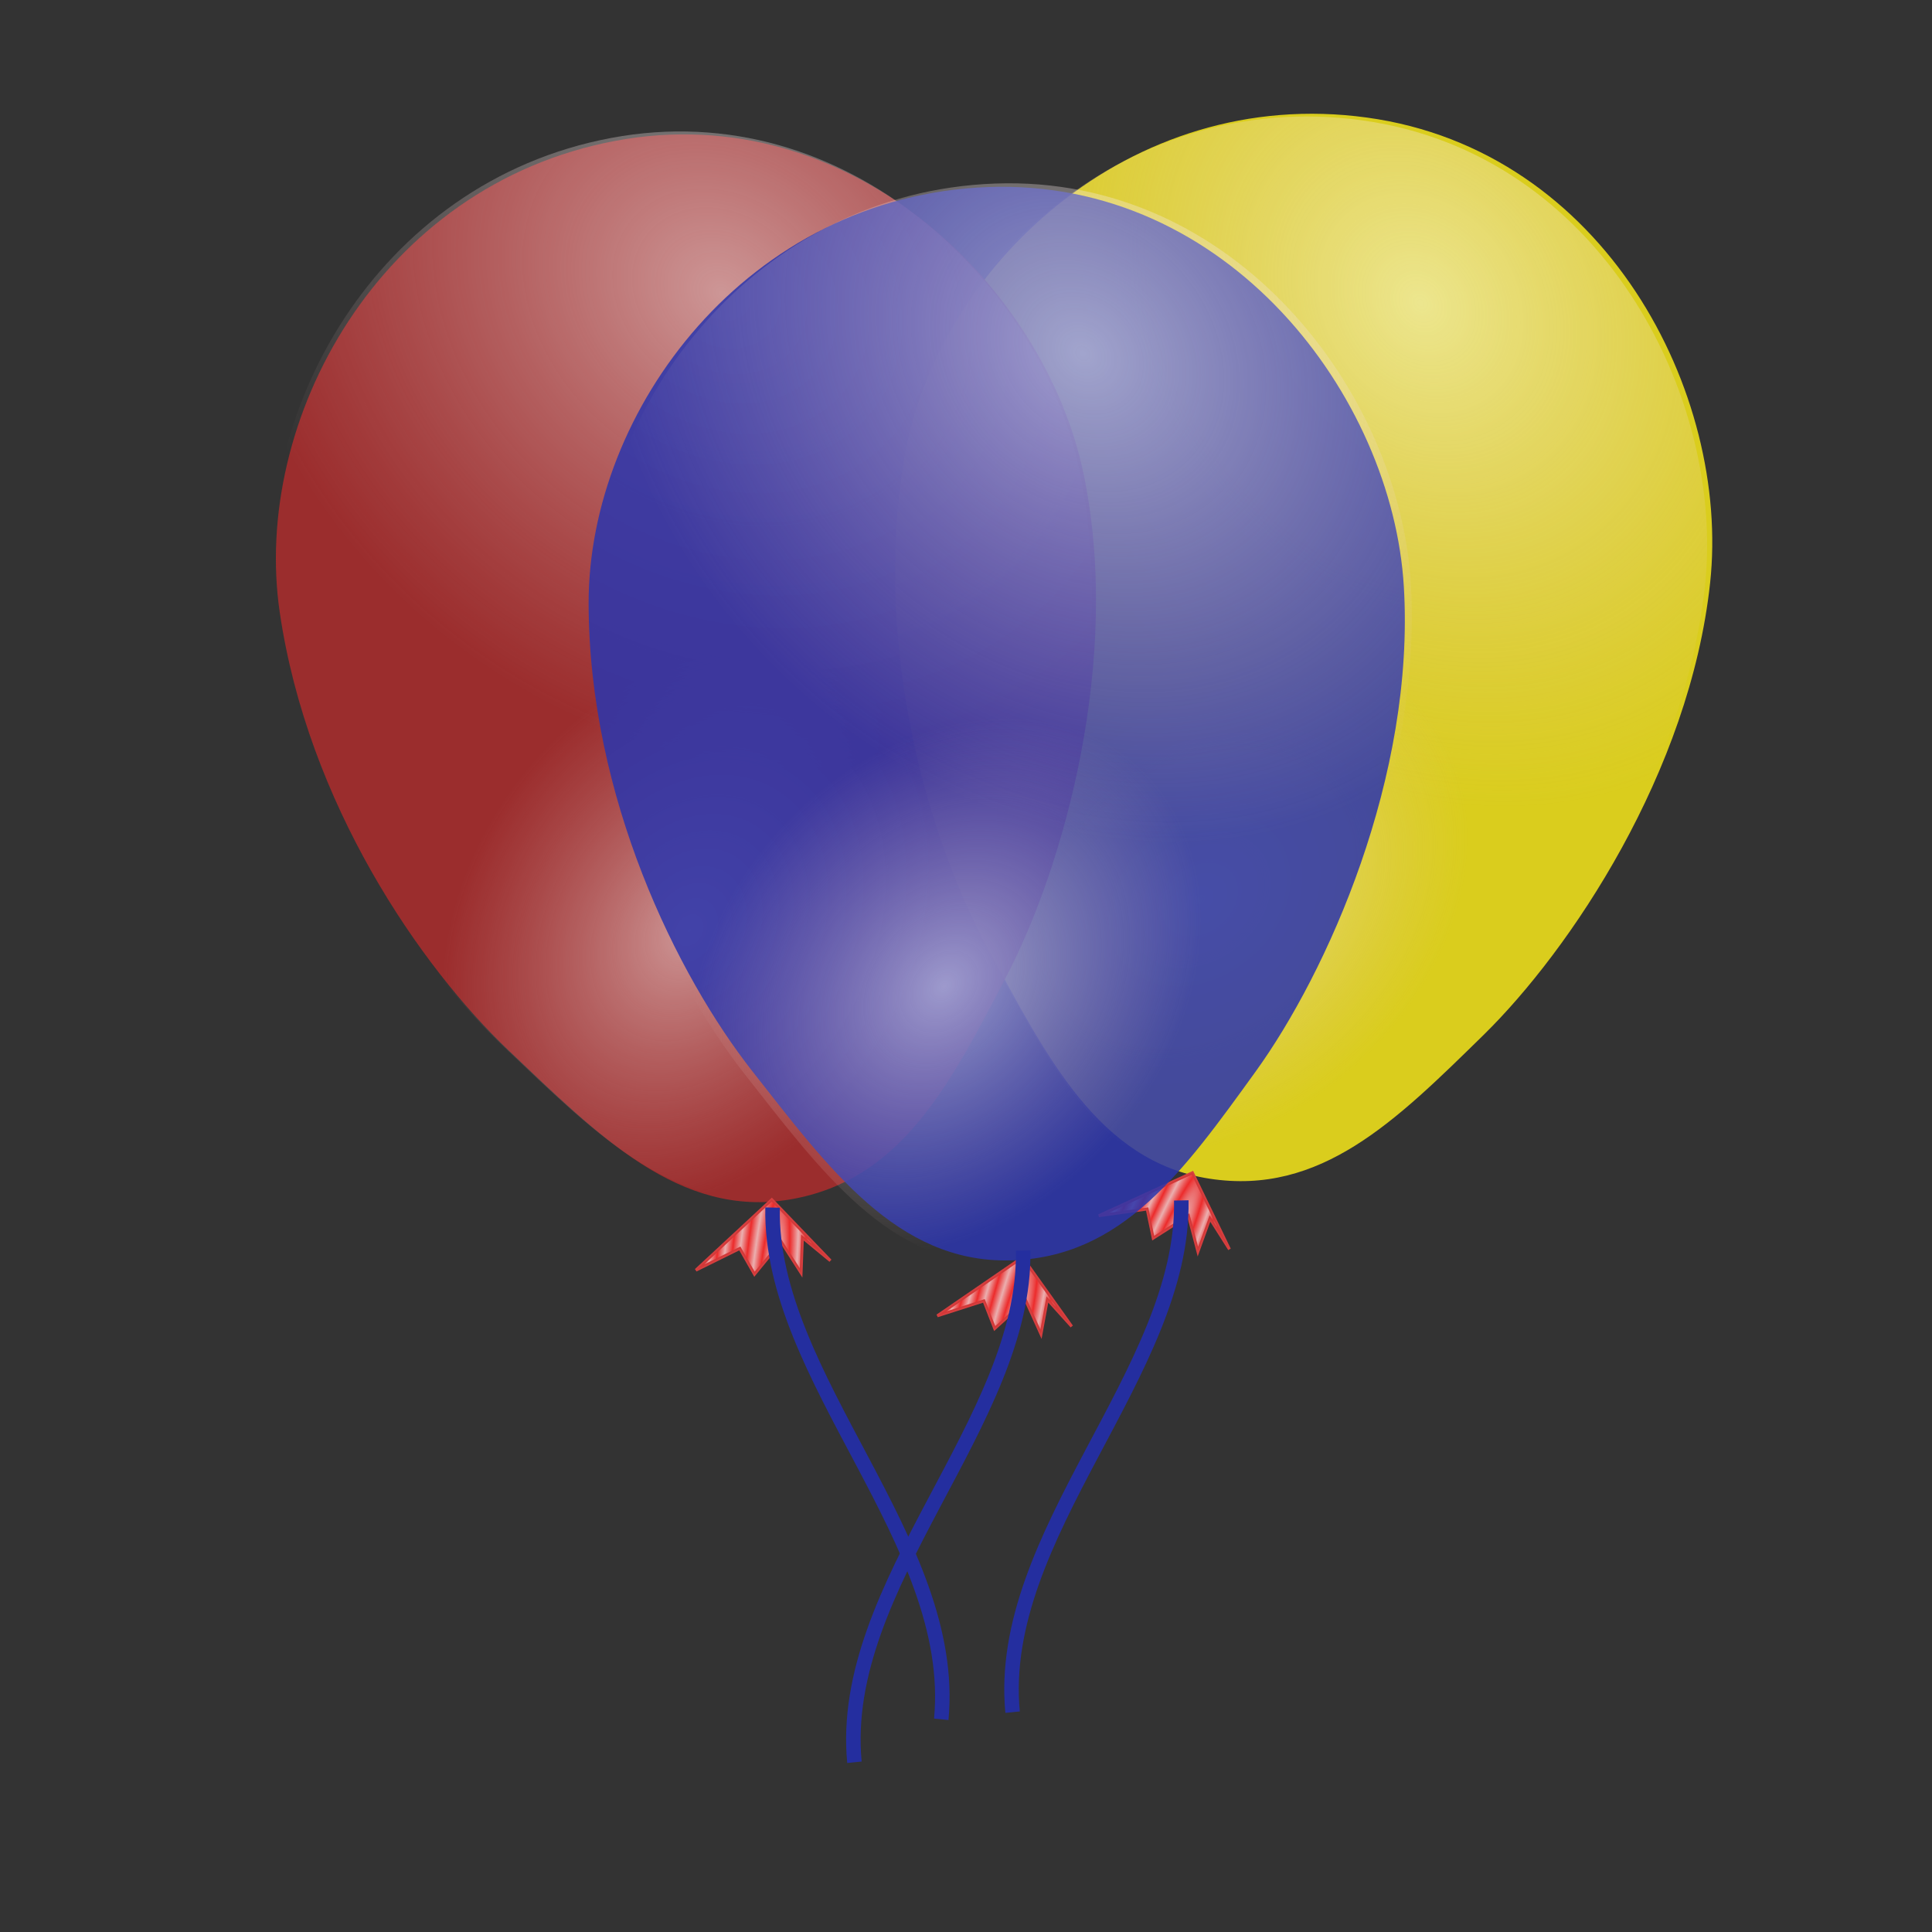 <?xml version="1.0" encoding="UTF-8" standalone="no"?>
<!-- Created with Inkscape (http://www.inkscape.org/) -->
<svg
   xmlns:dc="http://purl.org/dc/elements/1.1/"
   xmlns:cc="http://web.resource.org/cc/"
   xmlns:rdf="http://www.w3.org/1999/02/22-rdf-syntax-ns#"
   xmlns:svg="http://www.w3.org/2000/svg"
   xmlns="http://www.w3.org/2000/svg"
   xmlns:xlink="http://www.w3.org/1999/xlink"
   xmlns:sodipodi="http://sodipodi.sourceforge.net/DTD/sodipodi-0.dtd"
   xmlns:inkscape="http://www.inkscape.org/namespaces/inkscape"
   id="svg2"
   sodipodi:version="0.32"
   inkscape:version="0.44"
   width="256"
   height="256"
   version="1.0"
   sodipodi:docbase="/media/disk-hdb2/svg1/apps"
   sodipodi:docname="ballon3.svg">
  <rect width="100%" height="100%" fill="#333333" stroke="none"/>
  <defs
     id="defs5">
    <linearGradient
       id="linearGradient2854"
       inkscape:collect="always">
      <stop
         id="stop2856"
         offset="0"
         style="stop-color:#ff2a2a;stop-opacity:1;" />
      <stop
         id="stop2858"
         offset="1"
         style="stop-color:#fdfdfd;stop-opacity:1" />
    </linearGradient>
    <linearGradient
       id="linearGradient2801"
       inkscape:collect="always">
      <stop
         id="stop2803"
         offset="0"
         style="stop-color:white;stop-opacity:1" />
      <stop
         id="stop2805"
         offset="1"
         style="stop-color:#e7c1c1;stop-opacity:0" />
    </linearGradient>
    <linearGradient
       inkscape:collect="always"
       id="linearGradient2783">
      <stop
         style="stop-color:#ff2a2a;stop-opacity:1;"
         offset="0"
         id="stop2785" />
      <stop
         style="stop-color:#ff2a2a;stop-opacity:0;"
         offset="1"
         id="stop2787" />
    </linearGradient>
    <linearGradient
       inkscape:collect="always"
       xlink:href="#linearGradient2783"
       id="linearGradient2789"
       x1="130.174"
       y1="76.12"
       x2="186.455"
       y2="76.12"
       gradientUnits="userSpaceOnUse"
       gradientTransform="translate(-32.97,80.97)" />
    <radialGradient
       inkscape:collect="always"
       xlink:href="#linearGradient2801"
       id="radialGradient2838"
       gradientUnits="userSpaceOnUse"
       gradientTransform="matrix(-0.749,0.767,-0.925,-0.903,109.976,21.98)"
       cx="45.587"
       cy="32.985"
       fx="45.587"
       fy="32.985"
       r="28.14" />
    <radialGradient
       inkscape:collect="always"
       xlink:href="#linearGradient2801"
       id="radialGradient2840"
       gradientUnits="userSpaceOnUse"
       gradientTransform="matrix(-0.491,0.519,-0.402,-0.381,81.359,33.748)"
       cx="79.909"
       cy="15.412"
       fx="79.909"
       fy="15.412"
       r="28.14" />
    <radialGradient
       inkscape:collect="always"
       xlink:href="#linearGradient2854"
       id="radialGradient2860"
       cx="46.376"
       cy="103.012"
       fx="46.376"
       fy="103.012"
       r="4.639"
       gradientTransform="matrix(0.109,1.070383e-2,-8.259507e-2,0.838,47.976,8.2)"
       gradientUnits="userSpaceOnUse"
       spreadMethod="reflect" />
    <radialGradient
       inkscape:collect="always"
       xlink:href="#linearGradient2801"
       id="radialGradient2957"
       gradientUnits="userSpaceOnUse"
       gradientTransform="matrix(-0.733,0.782,-0.943,-0.884,215.619,16.869)"
       cx="45.587"
       cy="32.985"
       fx="45.587"
       fy="32.985"
       r="28.14" />
    <radialGradient
       inkscape:collect="always"
       xlink:href="#linearGradient2801"
       id="radialGradient2959"
       gradientUnits="userSpaceOnUse"
       gradientTransform="matrix(-0.481,0.529,-0.41,-0.373,186.279,29.703)"
       cx="79.909"
       cy="15.412"
       fx="79.909"
       fy="15.412"
       r="28.14" />
    <radialGradient
       inkscape:collect="always"
       xlink:href="#linearGradient2854"
       id="radialGradient2961"
       gradientUnits="userSpaceOnUse"
       gradientTransform="matrix(0.109,1.070383e-2,-8.259507e-2,0.838,47.976,8.2)"
       spreadMethod="reflect"
       cx="46.376"
       cy="103.012"
       fx="46.376"
       fy="103.012"
       r="4.639" />
    <radialGradient
       inkscape:collect="always"
       xlink:href="#linearGradient2801"
       id="radialGradient3011"
       gradientUnits="userSpaceOnUse"
       gradientTransform="matrix(-0.611,0.88,-1.061,-0.737,209.97,8.804)"
       cx="45.587"
       cy="32.985"
       fx="45.587"
       fy="32.985"
       r="28.14" />
    <radialGradient
       inkscape:collect="always"
       xlink:href="#linearGradient2801"
       id="radialGradient3013"
       gradientUnits="userSpaceOnUse"
       gradientTransform="matrix(-0.399,0.593,-0.46,-0.309,184.183,25.151)"
       cx="79.909"
       cy="15.412"
       fx="79.909"
       fy="15.412"
       r="28.14" />
    <radialGradient
       inkscape:collect="always"
       xlink:href="#linearGradient2854"
       id="radialGradient3015"
       gradientUnits="userSpaceOnUse"
       gradientTransform="matrix(0.109,1.070383e-2,-8.259507e-2,0.838,47.976,8.2)"
       spreadMethod="reflect"
       cx="46.376"
       cy="103.012"
       fx="46.376"
       fy="103.012"
       r="4.639" />
    <radialGradient
       inkscape:collect="always"
       xlink:href="#linearGradient2801"
       id="radialGradient3050"
       gradientUnits="userSpaceOnUse"
       gradientTransform="matrix(-0.611,0.88,-1.061,-0.737,209.97,8.804)"
       cx="45.587"
       cy="32.985"
       fx="45.587"
       fy="32.985"
       r="28.14" />
    <radialGradient
       inkscape:collect="always"
       xlink:href="#linearGradient2801"
       id="radialGradient3052"
       gradientUnits="userSpaceOnUse"
       gradientTransform="matrix(-0.399,0.593,-0.46,-0.309,184.183,25.151)"
       cx="79.909"
       cy="15.412"
       fx="79.909"
       fy="15.412"
       r="28.14" />
    <radialGradient
       inkscape:collect="always"
       xlink:href="#linearGradient2854"
       id="radialGradient3054"
       gradientUnits="userSpaceOnUse"
       gradientTransform="matrix(0.109,1.070383e-2,-8.259507e-2,0.838,47.976,8.2)"
       spreadMethod="reflect"
       cx="46.376"
       cy="103.012"
       fx="46.376"
       fy="103.012"
       r="4.639" />
    <radialGradient
       inkscape:collect="always"
       xlink:href="#linearGradient2801"
       id="radialGradient3056"
       gradientUnits="userSpaceOnUse"
       gradientTransform="matrix(-0.749,0.767,-0.925,-0.903,109.976,21.98)"
       cx="45.587"
       cy="32.985"
       fx="45.587"
       fy="32.985"
       r="28.14" />
    <radialGradient
       inkscape:collect="always"
       xlink:href="#linearGradient2801"
       id="radialGradient3058"
       gradientUnits="userSpaceOnUse"
       gradientTransform="matrix(-0.491,0.519,-0.402,-0.381,81.359,33.748)"
       cx="79.909"
       cy="15.412"
       fx="79.909"
       fy="15.412"
       r="28.14" />
    <radialGradient
       inkscape:collect="always"
       xlink:href="#linearGradient2854"
       id="radialGradient3060"
       gradientUnits="userSpaceOnUse"
       gradientTransform="matrix(0.109,1.070383e-2,-8.259507e-2,0.838,47.976,8.2)"
       spreadMethod="reflect"
       cx="46.376"
       cy="103.012"
       fx="46.376"
       fy="103.012"
       r="4.639" />
    <radialGradient
       inkscape:collect="always"
       xlink:href="#linearGradient2801"
       id="radialGradient3062"
       gradientUnits="userSpaceOnUse"
       gradientTransform="matrix(-0.733,0.782,-0.943,-0.884,215.619,16.869)"
       cx="45.587"
       cy="32.985"
       fx="45.587"
       fy="32.985"
       r="28.14" />
    <radialGradient
       inkscape:collect="always"
       xlink:href="#linearGradient2801"
       id="radialGradient3064"
       gradientUnits="userSpaceOnUse"
       gradientTransform="matrix(-0.481,0.529,-0.41,-0.373,186.279,29.703)"
       cx="79.909"
       cy="15.412"
       fx="79.909"
       fy="15.412"
       r="28.14" />
    <radialGradient
       inkscape:collect="always"
       xlink:href="#linearGradient2854"
       id="radialGradient3066"
       gradientUnits="userSpaceOnUse"
       gradientTransform="matrix(0.109,1.070383e-2,-8.259507e-2,0.838,47.976,8.2)"
       spreadMethod="reflect"
       cx="46.376"
       cy="103.012"
       fx="46.376"
       fy="103.012"
       r="4.639" />
  </defs>
  <sodipodi:namedview
     inkscape:window-height="743"
     inkscape:window-width="1016"
     inkscape:pageshadow="2"
     inkscape:pageopacity="0.0"
     guidetolerance="10.0"
     gridtolerance="10.0"
     objecttolerance="10.0"
     borderopacity="1.0"
     bordercolor="#666666"
     pagecolor="#ffffff"
     id="base"
     inkscape:zoom="2.0625"
     inkscape:cx="128"
     inkscape:cy="127.51516"
     inkscape:window-x="0"
     inkscape:window-y="0"
     inkscape:current-layer="svg2"
     width="256px"
     height="256px" />
  <g
     id="g3023"
     transform="matrix(1.921,0,0,1.956,16.681,-13.067)">
    <g
       transform="matrix(0.95,0.311,-0.311,0.95,-42.802,-41.924)"
       id="g3003">
      <path
         sodipodi:nodetypes="czzzzzz"
         id="path2967"
         d="M 172.003,36.412 C 174.657,49.033 170.581,63.058 166.659,70.435 C 162.737,77.813 159.394,84.252 151.74,85.538 C 144.086,86.824 138.463,81.153 132.345,75.462 C 126.228,69.771 118.46,58.682 116.537,45.729 C 114.615,32.776 123.378,16.82 139.692,13.816 C 156.005,10.812 169.349,23.79 172.003,36.412 z "
         style="opacity:0.862;fill:#f4e51a;fill-opacity:1;stroke:none;stroke-width:0.8;stroke-linecap:round;stroke-linejoin:round;stroke-miterlimit:4;stroke-dashoffset:0;stroke-opacity:1" />
      <path
         style="opacity:0.5;fill:url(#radialGradient3050);fill-opacity:1;stroke:none;stroke-width:0.8;stroke-linecap:round;stroke-linejoin:round;stroke-miterlimit:4;stroke-dashoffset:0;stroke-opacity:1"
         d="M 171.723,36.698 C 174.377,49.319 170.302,63.344 166.38,70.721 C 162.458,78.099 159.115,84.538 151.461,85.824 C 143.807,87.11 138.183,81.439 132.066,75.748 C 125.949,70.057 118.181,58.968 116.258,46.015 C 114.336,33.062 123.099,17.106 139.412,14.102 C 155.725,11.098 169.069,24.076 171.723,36.698 z "
         id="path2969"
         sodipodi:nodetypes="czzzzzz" />
      <path
         sodipodi:nodetypes="czzzzzz"
         id="path2971"
         d="M 172.208,36.698 C 174.862,49.319 170.787,63.344 166.865,70.721 C 162.943,78.099 159.6,84.538 151.946,85.824 C 144.292,87.11 138.668,81.439 132.551,75.748 C 126.434,70.057 118.666,58.968 116.743,46.015 C 114.82,33.062 123.584,17.106 139.897,14.102 C 156.21,11.098 169.554,24.076 172.208,36.698 z "
         style="opacity:0.5;fill:url(#radialGradient3052);fill-opacity:1;stroke:none;stroke-width:0.8;stroke-linecap:round;stroke-linejoin:round;stroke-miterlimit:4;stroke-dashoffset:0;stroke-opacity:1" />
      <g
         id="g2973"
         transform="translate(105.939,-2.424)">
        <path
           style="fill:url(#radialGradient3054);fill-opacity:1;fill-rule:evenodd;stroke:#d63f3f;stroke-width:0.2;stroke-linecap:butt;stroke-linejoin:miter;stroke-miterlimit:4;stroke-dasharray:none;stroke-opacity:1"
           d="M 44.553,87.948 L 39.317,92.725 L 42.348,91.255 L 43.359,93.001 L 45.196,90.796 L 46.574,92.909 L 46.666,90.52 L 48.595,92.082 L 44.553,87.948 z "
           id="path2975" />
        <path
           id="path2977"
           d="M 44.553,87.948 L 39.317,92.725 L 42.348,91.255 L 43.359,93.001 L 45.196,90.796 L 46.574,92.909 L 46.666,90.52 L 48.595,92.082 L 44.553,87.948 z "
           style="fill:#cc2e2e;fill-opacity:0.376;fill-rule:evenodd;stroke:none;stroke-width:0.2;stroke-linecap:butt;stroke-linejoin:miter;stroke-miterlimit:4;stroke-dasharray:none;stroke-opacity:1" />
      </g>
    </g>
    <g
       id="g2876">
      <g
         id="g2833"
         transform="matrix(0.986,-0.166,0.166,0.986,-8.067,7.287)">
        <path
           sodipodi:nodetypes="czzzzzz"
           id="path1892"
           d="M 67.879,43.394 C 68.405,56.281 62.063,69.437 56.973,76.062 C 51.883,82.688 47.519,88.485 39.758,88.485 C 31.996,88.485 27.39,81.961 22.3,75.335 C 17.21,68.709 11.387,56.487 11.636,43.394 C 11.886,30.301 23.172,16.018 39.758,15.758 C 56.343,15.497 67.352,30.507 67.879,43.394 z "
           style="opacity:0.862;fill:#ac2d2d;fill-opacity:1;stroke:none;stroke-width:0.8;stroke-linecap:round;stroke-linejoin:round;stroke-miterlimit:4;stroke-dashoffset:0;stroke-opacity:1" />
        <path
           style="opacity:0.5;fill:url(#radialGradient3056);fill-opacity:1;stroke:none;stroke-width:0.8;stroke-linecap:round;stroke-linejoin:round;stroke-miterlimit:4;stroke-dashoffset:0;stroke-opacity:1"
           d="M 67.636,43.152 C 68.163,56.038 61.82,69.194 56.73,75.82 C 51.64,82.446 47.277,88.242 39.515,88.242 C 31.754,88.242 27.148,81.718 22.058,75.093 C 16.968,68.467 11.144,56.244 11.394,43.152 C 11.644,30.059 22.93,15.775 39.515,15.515 C 56.101,15.255 67.11,30.265 67.636,43.152 z "
           id="path2799"
           sodipodi:nodetypes="czzzzzz" />
        <path
           sodipodi:nodetypes="czzzzzz"
           id="path2811"
           d="M 67.636,43.152 C 68.163,56.038 61.82,69.194 56.73,75.82 C 51.64,82.446 47.277,88.242 39.515,88.242 C 31.754,88.242 27.148,81.718 22.058,75.093 C 16.968,68.467 11.144,56.244 11.394,43.152 C 11.644,30.059 22.93,15.775 39.515,15.515 C 56.101,15.255 67.11,30.265 67.636,43.152 z "
           style="opacity:0.5;fill:url(#radialGradient3058);fill-opacity:1;stroke:none;stroke-width:0.8;stroke-linecap:round;stroke-linejoin:round;stroke-miterlimit:4;stroke-dashoffset:0;stroke-opacity:1" />
      </g>
      <g
         id="g2872">
        <path
           id="path2844"
           d="M 44.553,87.948 L 39.317,92.725 L 42.348,91.255 L 43.359,93.001 L 45.196,90.796 L 46.574,92.909 L 46.666,90.52 L 48.595,92.082 L 44.553,87.948 z "
           style="fill:url(#radialGradient3060);fill-opacity:1;fill-rule:evenodd;stroke:#d63f3f;stroke-width:0.2;stroke-linecap:butt;stroke-linejoin:miter;stroke-miterlimit:4;stroke-dasharray:none;stroke-opacity:1" />
        <path
           style="fill:#cc2e2e;fill-opacity:0.376;fill-rule:evenodd;stroke:none;stroke-width:0.2;stroke-linecap:butt;stroke-linejoin:miter;stroke-miterlimit:4;stroke-dasharray:none;stroke-opacity:1"
           d="M 44.553,87.948 L 39.317,92.725 L 42.348,91.255 L 43.359,93.001 L 45.196,90.796 L 46.574,92.909 L 46.666,90.52 L 48.595,92.082 L 44.553,87.948 z "
           id="path2870" />
      </g>
    </g>
    <g
       transform="translate(-85.091,7.273)"
       id="g2949">
      <path
         sodipodi:nodetypes="czzzzzz"
         id="path2889"
         d="M 173.24,39.136 C 174.029,52.01 167.955,65.292 163.001,72.02 C 158.048,78.748 153.803,84.633 146.043,84.791 C 138.283,84.949 133.545,78.52 128.321,71.999 C 123.098,65.479 117.026,53.377 117.009,40.282 C 116.992,27.187 127.985,12.676 144.562,12.079 C 161.138,11.481 172.451,26.263 173.24,39.136 z "
         style="opacity:0.862;fill:#2d36ac;fill-opacity:1;stroke:none;stroke-width:0.8;stroke-linecap:round;stroke-linejoin:round;stroke-miterlimit:4;stroke-dashoffset:0;stroke-opacity:1" />
      <path
         style="opacity:0.5;fill:url(#radialGradient3062);fill-opacity:1;stroke:none;stroke-width:0.8;stroke-linecap:round;stroke-linejoin:round;stroke-miterlimit:4;stroke-dashoffset:0;stroke-opacity:1"
         d="M 173.72,38.899 C 174.509,51.772 168.435,65.055 163.481,71.783 C 158.527,78.511 154.283,84.395 146.523,84.553 C 138.763,84.711 134.025,78.282 128.801,71.762 C 123.577,65.241 117.506,53.139 117.489,40.044 C 117.472,26.949 128.465,12.439 145.042,11.841 C 161.618,11.243 172.931,26.026 173.72,38.899 z "
         id="path2891"
         sodipodi:nodetypes="czzzzzz" />
      <path
         sodipodi:nodetypes="czzzzzz"
         id="path2893"
         d="M 172.75,39.384 C 173.539,52.257 167.466,65.54 162.512,72.268 C 157.558,78.996 153.313,84.88 145.553,85.038 C 137.793,85.196 133.055,78.767 127.832,72.247 C 122.608,65.726 116.536,53.624 116.52,40.529 C 116.503,27.434 127.495,12.924 144.072,12.326 C 160.649,11.728 171.962,26.51 172.75,39.384 z "
         style="opacity:0.5;fill:url(#radialGradient3064);fill-opacity:1;stroke:none;stroke-width:0.8;stroke-linecap:round;stroke-linejoin:round;stroke-miterlimit:4;stroke-dashoffset:0;stroke-opacity:1" />
      <g
         id="g2895"
         transform="matrix(0.989,0.146,-0.146,0.989,115.715,-8.901)">
        <path
           style="fill:url(#radialGradient3066);fill-opacity:1;fill-rule:evenodd;stroke:#d63f3f;stroke-width:0.2;stroke-linecap:butt;stroke-linejoin:miter;stroke-miterlimit:4;stroke-dasharray:none;stroke-opacity:1"
           d="M 44.553,87.948 L 39.317,92.725 L 42.348,91.255 L 43.359,93.001 L 45.196,90.796 L 46.574,92.909 L 46.666,90.52 L 48.595,92.082 L 44.553,87.948 z "
           id="path2897" />
        <path
           id="path2899"
           d="M 44.553,87.948 L 39.317,92.725 L 42.348,91.255 L 43.359,93.001 L 45.196,90.796 L 46.574,92.909 L 46.666,90.52 L 48.595,92.082 L 44.553,87.948 z "
           style="fill:#cc2e2e;fill-opacity:0.376;fill-rule:evenodd;stroke:none;stroke-width:0.2;stroke-linecap:butt;stroke-linejoin:miter;stroke-miterlimit:4;stroke-dasharray:none;stroke-opacity:1" />
      </g>
    </g>
    <path
       sodipodi:nodetypes="cc"
       id="path3017"
       d="M 44.606,88.485 C 44.384,100.04 57.409,111.111 56.242,123.152"
       style="fill:none;fill-rule:evenodd;stroke:#242e9f;stroke-width:1px;stroke-linecap:butt;stroke-linejoin:miter;stroke-opacity:1" />
    <path
       style="fill:none;fill-rule:evenodd;stroke:#242e9f;stroke-width:1px;stroke-linecap:butt;stroke-linejoin:miter;stroke-opacity:1"
       d="M 61.889,91.394 C 62.112,102.95 49.086,114.02 50.253,126.061"
       id="path3019"
       sodipodi:nodetypes="cc" />
    <path
       sodipodi:nodetypes="cc"
       id="path3021"
       d="M 72.798,88 C 73.021,99.556 59.995,110.626 61.162,122.667"
       style="fill:none;fill-rule:evenodd;stroke:#242e9f;stroke-width:1px;stroke-linecap:butt;stroke-linejoin:miter;stroke-opacity:1" />
  </g>
</svg>
